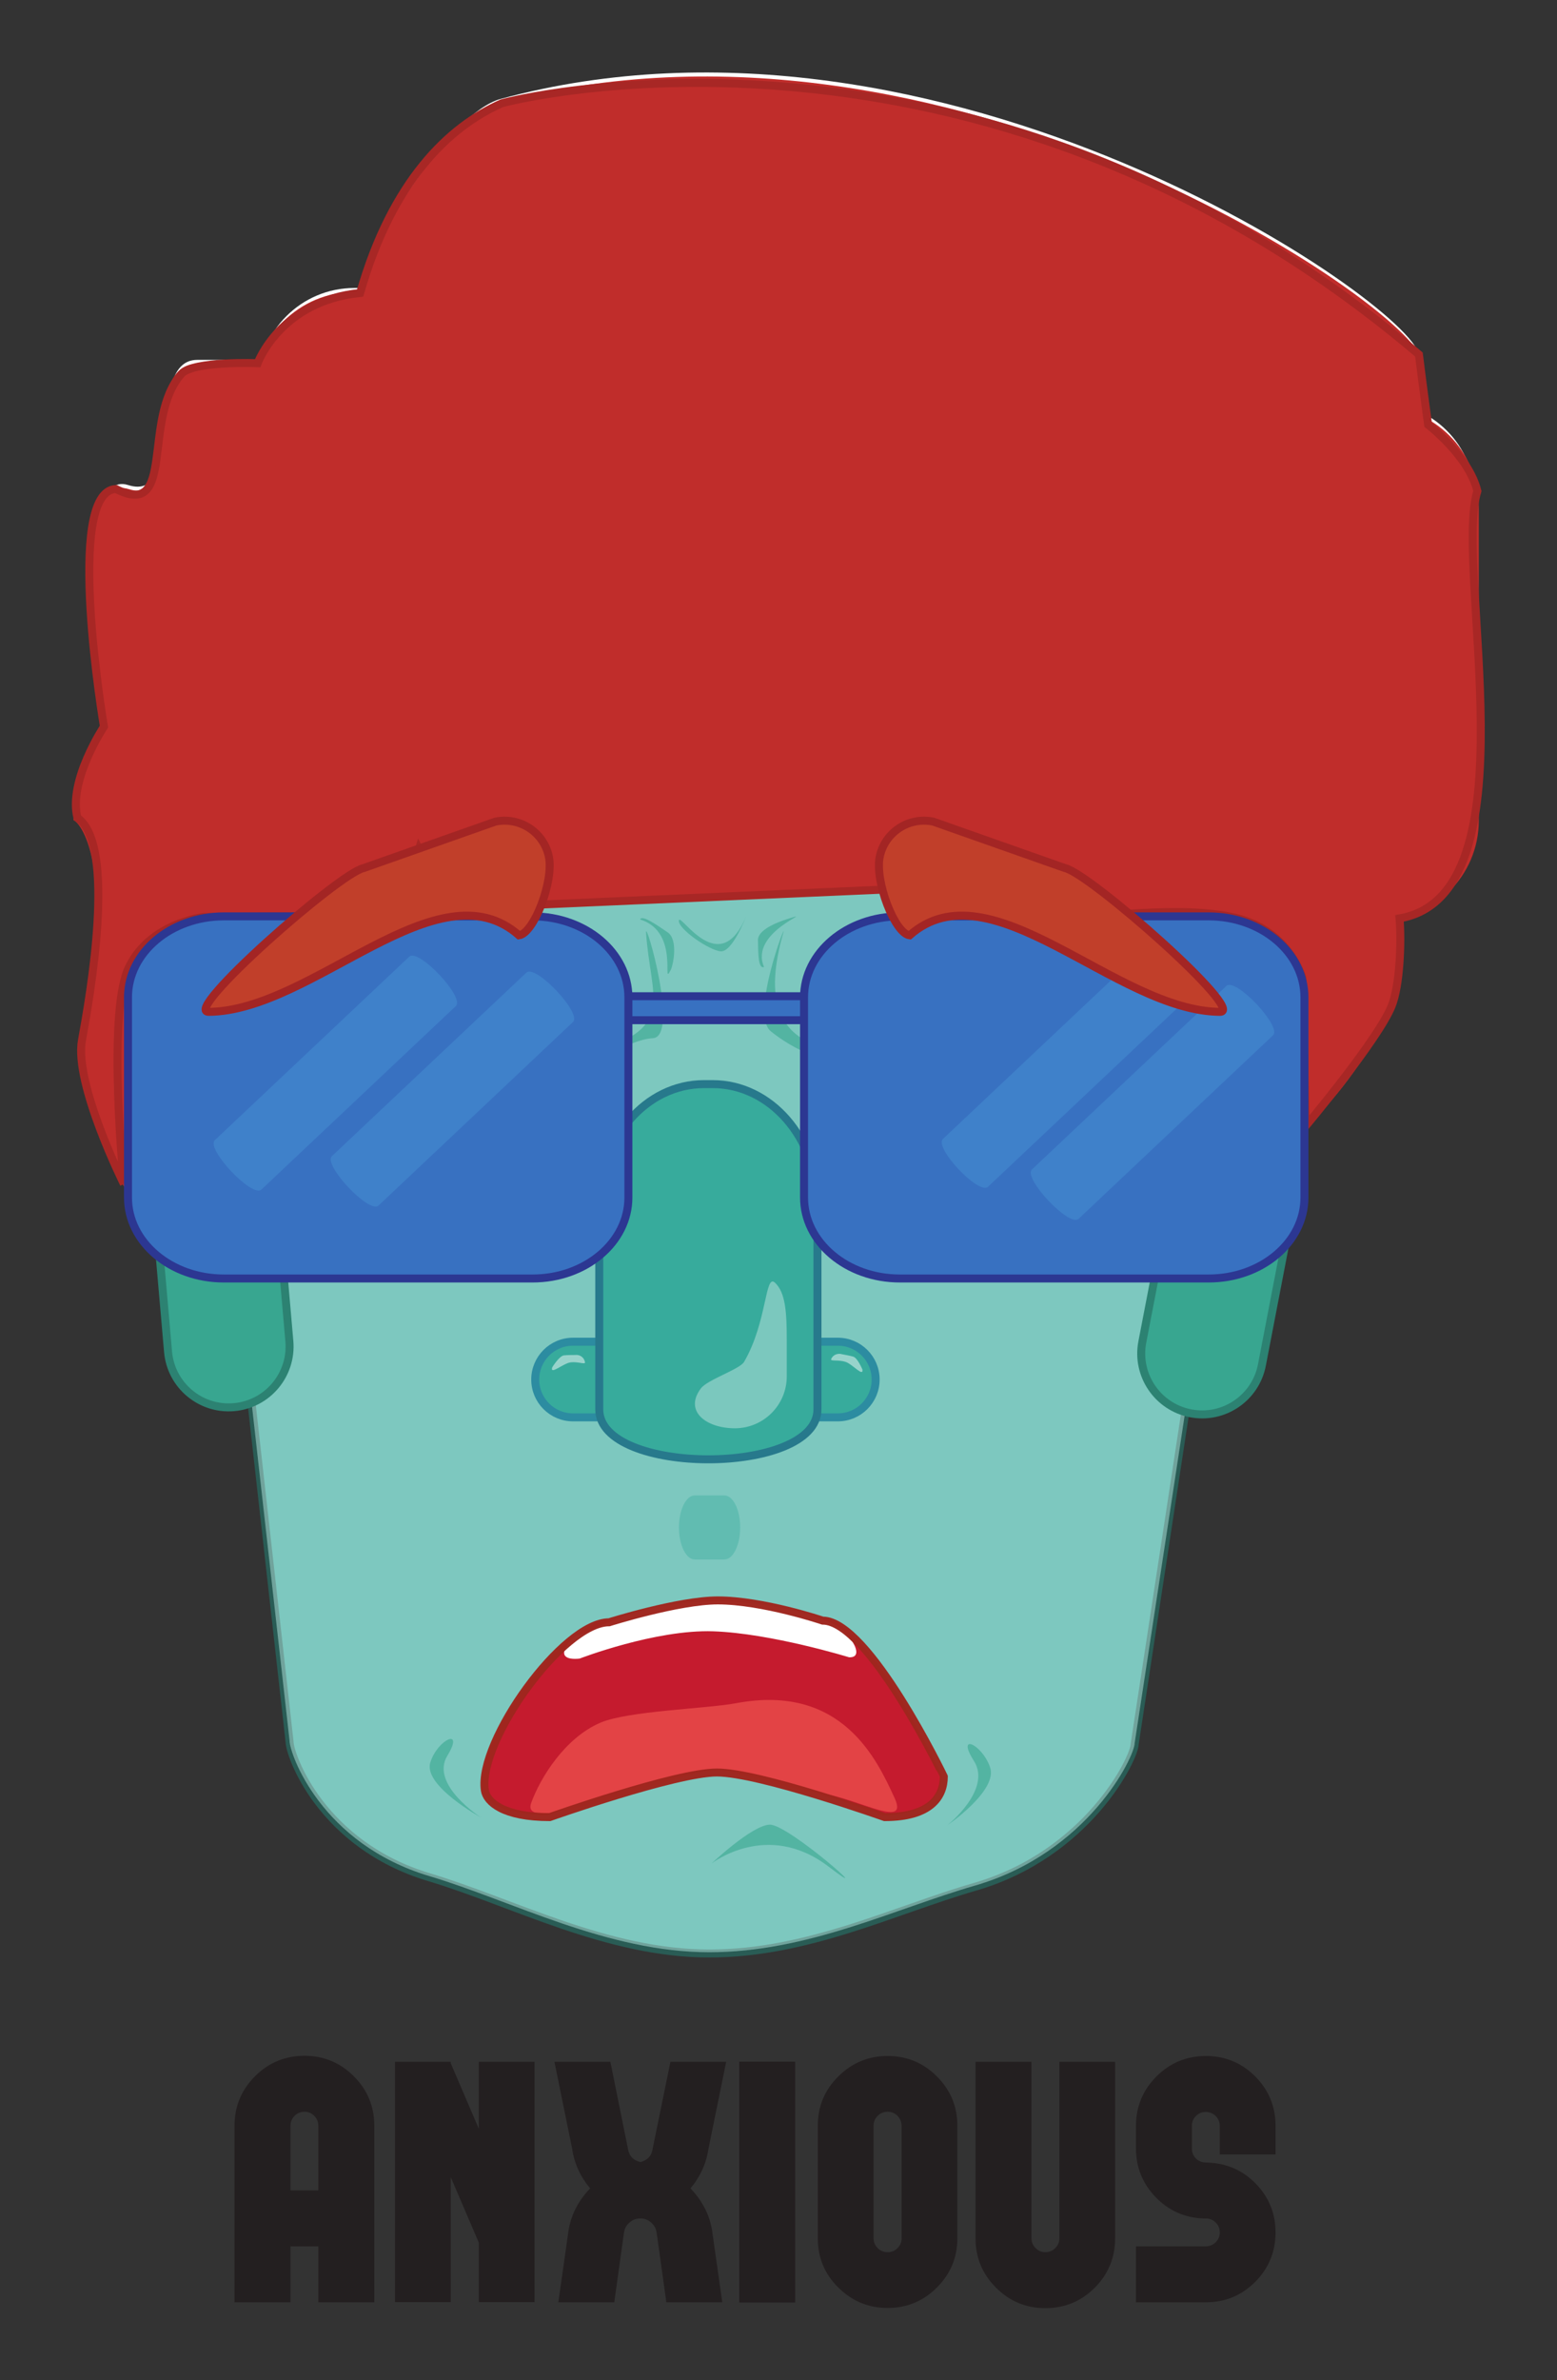 <svg xmlns='http://www.w3.org/2000/svg' id='svg5000' width='259.921' height='397.167'
viewBox='0 0 259.921 397.167'>
    <rect x="0" y="0" width="259.921" height="397.167" fill="#333333" stroke="none"/>
    <defs id='defs5004'>
        <clipPath id='clipPath5016'>
            <path d='M 0,297.875 H 194.941 V 0 H 0 Z' id='path5014' />
        </clipPath>
        <clipPath id='clipPath5054'>
            <path d='M 25.324,235.065 H 156.324 V 52.898 H 25.324 Z' id='path5052'
            />
        </clipPath>
        <clipPath id='clipPath5078'>
            <path d='M 89.098,69.529 H 105.845 V 62.834 H 89.098 Z' id='path5076'
            />
        </clipPath>
        <clipPath id='clipPath5094'>
            <path d='m 118.657,79.613 h 5.444 v -10.148 h -5.444 z' id='path5092'
            />
        </clipPath>
        <clipPath id='clipPath5162'>
            <path d='m 53.812,80.253 h 6.422 v -9.829 h -6.422 z' id='path5160'
            />
        </clipPath>
        <clipPath id='clipPath5194'>
            <path d='m 85.029,110.744 h 7.667 v -8.021 h -7.667 z' id='path5192'
            />
        </clipPath>
        <clipPath id='clipPath5218'>
            <path d='M 87.025,137.525 H 98.529 V 119.148 H 87.025 Z' id='path5216'
            />
        </clipPath>
        <clipPath id='clipPath5234'>
            <path d='m 69.118,128.332 h 4.146 v -1.903 h -4.146 z' id='path5232'
            />
        </clipPath>
        <clipPath id='clipPath5250'>
            <path d='m 104.077,128.47 h 3.938 v -2.276 h -3.938 z' id='path5248' />
        </clipPath>
        <clipPath id='clipPath5338'>
            <path d='m 95.731,181.385 h 8.537 v -15.729 h -8.537 z' id='path5336'
            />
        </clipPath>
        <clipPath id='clipPath5354'>
            <path d='m 94.925,183.217 h 4.777 v -6.352 h -4.777 z' id='path5352'
            />
        </clipPath>
        <clipPath id='clipPath5370'>
            <path d='m 74.518,181.364 h 8.523 v -15.55 h -8.523 z' id='path5368'
            />
        </clipPath>
        <clipPath id='clipPath5386'>
            <path d='m 80.168,183.011 h 4.261 V 176.03 H 80.168 Z' id='path5384'
            />
        </clipPath>
        <clipPath id='clipPath5402'>
            <path d='m 85.012,183.231 h 8.423 v -4.376 h -8.423 z' id='path5400'
            />
        </clipPath>
        <clipPath id='clipPath5446'>
            <path d='m 41.418,176.322 h 30.491 v -29.42 H 41.418 Z' id='path5444'
            />
        </clipPath>
        <clipPath id='clipPath5462'>
            <path d='m 26.752,178.322 h 30.491 v -29.42 H 26.752 Z' id='path5460'
            />
        </clipPath>
        <clipPath id='clipPath5478'>
            <path d='m 129.085,174.656 h 30.492 v -29.421 h -30.492 z' id='path5476'
            />
        </clipPath>
        <clipPath id='clipPath5494'>
            <path d='m 117.936,178.48 h 30.311 v -29.228 h -30.311 z' id='path5492'
            />
        </clipPath>
        <clipPath id='clipPath5526'>
            <path d='M 66.424,85.138 H 112.352 V 70.919 H 66.424 Z' id='path5524'
            />
        </clipPath>
        <clipPath id='clipPath5546'>
            <path d='M 60.164,98.1 H 118.696 V 69.971 H 60.164 Z' id='path5544'
            />
        </clipPath>
    </defs>
    <g id='g5008' transform='matrix(1.333 0 0 -1.333 0 397.167)'>
        <g id='g5010'>
            <g id='g5012' clipPath='url(#clipPath5016)'>
                <g id='g5018' transform='translate(39.868 23.746)'>
                    <path d='m 0,0 v 8.081 c 0,0.488 -0.17,0.903 -0.512,1.245 -0.342,0.342 -0.75,0.513 -1.22,0.513 -0.489,0 -0.905,-0.171 -1.247,-0.513 C -3.32,8.984 -3.49,8.569 -3.49,8.081 V 0 Z m -1.732,16.846 c 2.408,0 4.466,-0.855 6.175,-2.564 1.709,-1.709 2.565,-3.776 2.565,-6.201 V -14.014 H 0 v 7.007 h -3.49 v -7.007 h -7.008 V 8.081 c 0,2.425 0.855,4.492 2.564,6.201 1.709,1.709 3.776,2.564 6.202,2.564'
                    id='path5020' fill='#231f20' />
                </g>
                <g id='g5022' transform='translate(66.944 39.835)'>
                    <path d='m 0,0 v -30.078 h -6.982 v 7.446 l -3.516,8.203 V -30.078 H -17.48 V 0 h 6.982 v -0.171 l 3.516,-8.203 V 0 Z'
                    id='path5024' fill='#231f20' />
                </g>
                <g id='g5026' transform='translate(89.233 18.326)'>
                    <path d='m 0,0 1.221,-8.594 h -7.006 l -1.172,8.423 -0.049,0.317 C -7.072,0.635 -7.299,1.05 -7.689,1.392 -8.08,1.733 -8.52,1.904 -9.008,1.904 H -9.082 C -9.57,1.904 -10.01,1.733 -10.4,1.392 -10.791,1.05 -11.02,0.635 -11.084,0.146 l -0.049,-0.317 -1.172,-8.423 h -7.006 L -18.09,0 l 0.024,0.195 c 0.293,2.051 1.205,3.873 2.734,5.469 -1.236,1.497 -1.986,3.149 -2.246,4.956 l -2.221,10.889 h 7.006 l 2.197,-10.864 c 0.131,-0.896 0.651,-1.457 1.563,-1.685 0.894,0.228 1.408,0.789 1.539,1.685 l 2.221,10.864 H 1.709 L -0.512,10.62 C -0.773,8.813 -1.521,7.161 -2.758,5.664 -1.229,4.068 -0.316,2.246 -0.023,0.195 Z'
                    id='path5028' fill='#231f20' />
                </g>
                <path d='m 99.585,9.708 h -7.006 v 30.151 h 7.006 z' id='path5030' fill='#231f20'
                />
                <g id='g5032' transform='translate(112.915 31.827)'>
                    <path d='M 0,0 C -0.016,0.488 -0.188,0.903 -0.512,1.245 -0.854,1.587 -1.27,1.758 -1.758,1.758 -2.246,1.758 -2.66,1.587 -3.002,1.245 -3.344,0.903 -3.516,0.488 -3.516,0 v -14.063 c 0,-0.488 0.172,-0.903 0.514,-1.245 0.342,-0.341 0.756,-0.512 1.244,-0.512 0.488,0 0.904,0.171 1.246,0.512 0.342,0.342 0.512,0.757 0.512,1.245 z m 6.982,-14.111 c -0.015,-2.41 -0.878,-4.46 -2.587,-6.153 -1.694,-1.693 -3.745,-2.539 -6.153,-2.539 -2.392,0 -4.443,0.846 -6.152,2.539 -1.709,1.676 -2.572,3.711 -2.588,6.104 V 0.073 c 0.016,2.408 0.879,4.451 2.588,6.128 1.709,1.693 3.76,2.539 6.152,2.539 C 0.65,8.74 2.701,7.894 4.395,6.201 6.104,4.508 6.967,2.457 6.982,0.049 Z'
                    id='path5034' fill='#231f20' />
                </g>
                <g id='g5036' transform='translate(139.65 39.835)'>
                    <path d='m 0,0 v -22.095 c 0,-2.409 -0.848,-4.468 -2.539,-6.176 -1.709,-1.709 -3.777,-2.564 -6.201,-2.564 -2.41,0 -4.469,0.855 -6.178,2.564 -1.709,1.708 -2.562,3.767 -2.562,6.176 V 0 h 7.005 v -22.095 c 0,-0.472 0.172,-0.879 0.514,-1.22 0.342,-0.342 0.748,-0.513 1.221,-0.513 0.488,0 0.902,0.171 1.244,0.513 0.342,0.341 0.514,0.748 0.514,1.22 l 0,22.095 z'
                    id='path5038' fill='#231f20' />
                </g>
                <g id='g5040' transform='translate(151.32 40.567)'>
                    <path d='m 0,0 c 2.344,-0.082 4.336,-0.969 5.98,-2.661 1.627,-1.693 2.442,-3.72 2.442,-6.079 v -3.589 H 1.439 v 3.589 c 0,0.471 -0.169,0.879 -0.511,1.22 -0.342,0.342 -0.758,0.513 -1.246,0.513 -0.424,0 -0.789,-0.131 -1.098,-0.39 -0.049,-0.034 -0.09,-0.074 -0.123,-0.123 H -1.563 C -1.596,-7.553 -1.629,-7.593 -1.66,-7.642 H -1.686 C -1.719,-7.69 -1.742,-7.731 -1.758,-7.764 v -0.024 h -0.025 c -0.033,-0.049 -0.057,-0.09 -0.072,-0.122 0.015,0.015 0.015,0.008 0,-0.025 -0.034,-0.048 -0.059,-0.089 -0.075,-0.122 L -1.953,-8.13 -1.979,-8.228 -2.002,-8.325 -2.027,-8.398 c 0,-0.017 -0.008,-0.049 -0.024,-0.098 v -0.073 -0.171 -2.857 c 0,-0.488 0.17,-0.903 0.512,-1.245 0.342,-0.326 0.748,-0.488 1.221,-0.488 L 0,-13.354 c 2.344,-0.083 4.336,-0.969 5.98,-2.662 1.627,-1.693 2.442,-3.719 2.442,-6.079 0,-2.409 -0.846,-4.468 -2.539,-6.176 -1.709,-1.709 -3.776,-2.564 -6.201,-2.564 h -8.741 v 7.007 h 8.741 c 0.488,0 0.904,0.171 1.246,0.513 0.342,0.341 0.511,0.748 0.511,1.22 0,0.489 -0.169,0.904 -0.511,1.245 -0.342,0.342 -0.758,0.513 -1.246,0.513 H -0.66 c -2.328,0.098 -4.305,0.984 -5.932,2.661 -1.629,1.693 -2.451,3.711 -2.467,6.055 v 2.905 c 0.016,2.408 0.871,4.459 2.565,6.153 1.691,1.692 3.742,2.546 6.152,2.563 z'
                    id='path5042' fill='#231f20' />
                </g>
                <g id='g5044' transform='translate(142.102 79.755)'>
                    <path d='m 0,0 c 0,-1.722 -5.855,-13.763 -20.023,-17.862 -10.176,-2.946 -20.922,-8.337 -33.254,-8.337 -12.804,0 -24.652,6.425 -35.042,9.527 -13.552,4.046 -17.522,15.295 -17.522,16.97 l -10.436,92.887 c 0,5.919 5.333,48.824 16.872,50.015 0,0 36.331,11.611 48.333,11.611 11.613,0 46.128,-11.611 46.128,-11.611 C 8.389,133.077 13.723,95.828 13.723,89.909 Z'
                    id='path5046' fill='#fff' />
                </g>
                <g id='g5048'>
                    <g id='g5066'>
                        <g clipPath='url(#clipPath5054)' id='g5064' opacity='0.65'>
                            <g transform='translate(142.102 79.621)' id='g5058'>
                                <path d='m 0,0 c 0,-1.725 -5.855,-13.776 -20.023,-17.879 -10.176,-2.947 -20.922,-8.344 -33.254,-8.344 -12.804,0 -24.652,6.43 -35.042,9.536 -13.552,4.048 -17.522,15.308 -17.522,16.985 l -10.436,92.967 c 0,5.924 5.333,48.866 16.872,50.058 0,0 36.331,11.621 48.333,11.621 11.613,0 46.128,-11.62 46.128,-11.62 C 8.389,133.192 13.723,95.911 13.723,89.986 Z'
                                id='path5056' fill='#37ab9c' />
                            </g>
                            <g transform='translate(142.102 79.621)' id='g5062'>
                                <path d='m 0,0 c 0,-1.725 -5.855,-13.776 -20.023,-17.879 -10.176,-2.947 -20.922,-8.344 -33.254,-8.344 -12.804,0 -24.652,6.43 -35.042,9.536 -13.552,4.048 -17.522,15.308 -17.522,16.985 l -10.436,92.967 c 0,5.924 5.333,48.866 16.872,50.058 0,0 36.331,11.621 48.333,11.621 11.613,0 46.128,-11.62 46.128,-11.62 C 8.389,133.192 13.723,95.911 13.723,89.986 Z'
                                id='path5060' fill='none' stroke='#247167' strokeMiterlimit='10' />
                            </g>
                        </g>
                    </g>
                </g>
                <g id='g5068' transform='translate(103.03 95.287)'>
                    <path d='m 0,0 c 0,0 -7.783,2.354 -13.43,2.355 -4.919,0 -13.32,-2.562 -13.32,-2.562 -5.771,0 -16.728,-14.916 -15.856,-21.012 0.212,-1.492 2.357,-3.357 8.128,-3.357 0,0 16.112,5.596 21.228,5.596 5.371,0 20.723,-5.596 20.723,-5.596 5.773,0 7.403,2.564 7.403,5.037 C 14.876,-19.539 5.772,0 0,0'
                    id='path5070' fill='#c51b2e' />
                </g>
                <g id='g5072'>
                    <g id='g5086'>
                        <g clipPath='url(#clipPath5078)' id='g5084' opacity='0.61'>
                            <g transform='translate(89.098 64.654)' id='g5082'>
                                <path d='M 0,0 C 0,0 6.979,5.502 14.665,-0.377 21.472,-5.583 9.61,4.98 7.278,4.874 5.029,4.771 0,0 0,0'
                                id='path5080' fill='#38a690' />
                            </g>
                        </g>
                    </g>
                </g>
                <g id='g5088'>
                    <g id='g5102'>
                        <g clipPath='url(#clipPath5094)' id='g5100' opacity='0.61'>
                            <g transform='translate(118.657 69.465)' id='g5098'>
                                <path d='m 0,0 c 0,0 5.596,4.449 3.314,8.035 -2.28,3.586 1.011,2.123 2.02,-0.79 C 6.345,4.332 0,0 0,0'
                                id='path5096' fill='#38a690' />
                            </g>
                        </g>
                    </g>
                </g>
                <g id='g5104' transform='translate(158.034 127.068)'>
                    <path d='m 0,0 c -0.798,-4.135 -4.795,-6.842 -8.93,-6.045 -4.135,0.797 -6.842,4.795 -6.046,8.93 l 3.216,16.693 c 0.797,4.135 4.795,6.842 8.93,6.045 4.136,-0.797 6.843,-4.795 6.045,-8.93 z'
                    id='path5106' fill='#38a690' />
                </g>
                <g id='g5108' transform='translate(158.034 127.068)'>
                    <path d='m 0,0 c -0.798,-4.135 -4.795,-6.842 -8.93,-6.045 -4.135,0.797 -6.842,4.795 -6.046,8.93 l 3.216,16.693 c 0.797,4.135 4.795,6.842 8.93,6.045 4.136,-0.797 6.843,-4.795 6.045,-8.93 z'
                    id='path5110' fill='none' stroke='#2c8272' strokeMiterlimit='10' />
                </g>
                <g id='g5112' transform='translate(36.237 130.05)'>
                    <path d='m 0,0 c 0.365,-4.195 -2.739,-7.893 -6.935,-8.258 -4.195,-0.365 -7.892,2.74 -8.257,6.936 l -1.475,16.935 c -0.364,4.196 2.74,7.893 6.936,8.258 4.195,0.365 7.892,-2.74 8.257,-6.935 z'
                    id='path5114' fill='#38a690' />
                </g>
                <g id='g5116' transform='translate(36.237 130.05)'>
                    <path d='m 0,0 c 0.365,-4.195 -2.739,-7.893 -6.935,-8.258 -4.195,-0.365 -7.892,2.74 -8.257,6.936 l -1.475,16.935 c -0.364,4.196 2.74,7.893 6.936,8.258 4.195,0.365 7.892,-2.74 8.257,-6.935 z'
                    id='path5118' fill='none' stroke='#2c8272' strokeMiterlimit='10' />
                </g>
                <g id='g5120' transform='translate(175.507 202.996)'>
                    <path d='m 0,0 c 0.293,-6.621 -4.838,-12.226 -11.458,-12.518 l -99.569,-4.401 c -6.62,-0.292 -12.226,4.837 -12.518,11.458 l -6.265,63.031 c -0.293,6.621 10.605,23.266 17,25 55.333,15 113.76,-25.49 115,-32 C 4.857,36.57 0,0 0,0'
                    id='path5122' fill='#fff' />
                </g>
                <g id='g5124' transform='translate(61.696 211.565)'>
                    <path d='m 0,0 c 0,-6.628 -5.373,-12 -12,-12 h -25 c -6.627,0 -12,5.372 -12,12 0,0 -3.655,27.89 3.333,25.667 7.333,-2.333 2.04,15.666 8.667,15.666 h 25 c 6.627,0 12,-5.372 12,-12 z'
                    id='path5126' fill='#fff' />
                </g>
                <g id='g5128' transform='translate(41.364 163.566)'>
                    <path d='m 0,0 c -7.667,-0.667 -3.706,-18 -10.334,-18 h -9.333 c -6.627,0 -11.222,19.887 -10.667,23 4.333,24.333 -1.333,28 -1.333,28 0,4.666 2.332,15.666 12,12 h 9.333 c 6.628,0 12,-5.373 12,-12 C 1.666,33 8.229,0.716 0,0'
                    id='path5130' fill='#fff' />
                </g>
                <g id='g5132' transform='translate(161.363 152.398)'>
                    <path d='M 0,0 C 0,-3.773 -3.06,-6.833 -6.833,-6.833 -7.666,1.168 -12,6.061 -12,9.834 L -13.667,57 c 0,3.774 3.06,6.834 6.834,6.834 C -3.06,63.834 0,60.774 0,57 Z'
                    id='path5134' fill='#fff' />
                </g>
                <g id='g5136' transform='translate(174.363 177.566)'>
                    <path d='m 0,0 c 1.667,-4 -10.038,-22 -16.666,-22 l -1.667,3.999 c -6.627,0 -12,5.372 -12,12 v 45 c 0,6.628 5.373,12 12,12 H -9 c 6.628,0 12,-5.372 12,-12 z'
                    id='path5138' fill='#fff' />
                </g>
                <g id='g5140' transform='translate(184.696 196.232)'>
                    <path d='m 0,0 c 0,-6.628 -5.373,-12 -12,-12 h -15.667 c -6.628,0 -12,5.372 -12,12 v 39.333 c 0,6.628 5.372,12 12,12 H -12 c 6.627,0 12,-5.372 12,-12 z'
                    id='path5142' fill='#fff' />
                </g>
                <g id='g5144' transform='translate(165.696 191.898)'>
                    <path d='m 0,0 c 0,-6.627 -5.373,-12 -12,-12 0,0 -15.049,-3.867 -15.667,0 -1.332,8.334 -12,5.373 -12,12 v 39.334 c 0,6.627 5.372,12 12,12 H -12 c 6.627,0 12,-5.373 12,-12 z'
                    id='path5146' fill='#fff' />
                </g>
                <g id='g5148' transform='translate(58.696 246.565)'>
                    <path d='m 0,0 c 0,-6.628 -5.373,-12 -12,-12 h -2.333 c -6.628,0 -12,5.372 -12,12 v 3.333 c 0,6.628 5.372,12 12,12 H -12 c 6.627,0 12,-5.372 12,-12 z'
                    id='path5150' fill='#fff' />
                </g>
                <g id='g5152' transform='translate(55.03 199.898)'>
                    <path d='m 0,0 c 0,-6.627 -5.373,-12 -12,-12 h -3.334 c -6.627,0 -12,5.373 -12,12 v 13.334 c 0,6.627 5.373,12 12,12 H -12 c 6.627,0 12,-5.373 12,-12 z'
                    id='path5154' fill='#fff' />
                </g>
                <g id='g5156'>
                    <g id='g5170'>
                        <g clipPath='url(#clipPath5162)' id='g5168' opacity='0.61'>
                            <g transform='translate(60.233 70.424)' id='g5166'>
                                <path d='M 0,0 C 0,0 -6.422,4.113 -4.21,7.732 -1.997,11.353 -5.467,9.77 -6.348,6.867 -7.229,3.965 0,0 0,0'
                                id='path5164' fill='#38a690' />
                            </g>
                        </g>
                    </g>
                </g>
                <g id='g5172' transform='translate(109.66 125.25)'>
                    <path d='m 0,0 c 0,-2.616 -2.121,-4.736 -4.736,-4.736 h -2.916 c -2.616,0 -4.737,2.12 -4.737,4.736 0,2.616 2.121,4.736 4.737,4.736 h 2.916 C -2.121,4.736 0,2.616 0,0'
                    id='path5174' fill='#37ab9c' />
                </g>
                <g id='g5176' transform='translate(109.66 125.25)'>
                    <path d='m 0,0 c 0,-2.616 -2.121,-4.736 -4.736,-4.736 h -2.916 c -2.616,0 -4.737,2.12 -4.737,4.736 0,2.616 2.121,4.736 4.737,4.736 h 2.916 C -2.121,4.736 0,2.616 0,0 Z'
                    id='path5178' fill='none' stroke='#2c8ca1' strokeMiterlimit='10' />
                </g>
                <g id='g5180' transform='translate(79.417 125.25)'>
                    <path d='m 0,0 c 0,-2.616 -2.121,-4.736 -4.736,-4.736 h -2.915 c -2.616,0 -4.737,2.12 -4.737,4.736 0,2.616 2.121,4.736 4.737,4.736 h 2.915 C -2.121,4.736 0,2.616 0,0'
                    id='path5182' fill='#37ab9c' />
                </g>
                <g id='g5184' transform='translate(79.417 125.25)'>
                    <path d='m 0,0 c 0,-2.616 -2.121,-4.736 -4.736,-4.736 h -2.915 c -2.616,0 -4.737,2.12 -4.737,4.736 0,2.616 2.121,4.736 4.737,4.736 h 2.915 C -2.121,4.736 0,2.616 0,0 Z'
                    id='path5186' fill='none' stroke='#2c8ca1' strokeMiterlimit='10' />
                </g>
                <g id='g5188'>
                    <g id='g5202'>
                        <g clipPath='url(#clipPath5194)' id='g5200' opacity='0.4'>
                            <g transform='translate(92.696 106.733)' id='g5198'>
                                <path d='m 0,0 c 0,-2.216 -0.888,-4.011 -1.982,-4.011 h -3.703 c -1.094,0 -1.982,1.795 -1.982,4.011 0,2.215 0.888,4.011 1.982,4.011 h 3.703 C -0.888,4.011 0,2.215 0,0'
                                id='path5196' fill='#37ab9c' />
                            </g>
                        </g>
                    </g>
                </g>
                <g id='g5204' transform='translate(102.373 121.52)'>
                    <path d='m 0,0 c 0,-8.345 -27.327,-8.345 -27.327,0 v 25.603 c 0,8.344 5.872,15.109 13.117,15.109 h 1.093 C -5.872,40.712 0,33.947 0,25.603 Z'
                    id='path5206' fill='#37ab9c' />
                </g>
                <g id='g5208' transform='translate(102.373 121.52)'>
                    <path d='m 0,0 c 0,-8.345 -27.327,-8.345 -27.327,0 v 25.603 c 0,8.344 5.872,15.109 13.117,15.109 h 1.093 C -5.872,40.712 0,33.947 0,25.603 Z'
                    id='path5210' fill='none' stroke='#27798c' strokeMiterlimit='10' />
                </g>
                <g id='g5212'>
                    <g id='g5226'>
                        <g clipPath='url(#clipPath5218)' id='g5224' opacity='0.34'>
                            <g transform='translate(98.53 125.648)' id='g5222'>
                                <path d='m 0,0 c 0,-3.59 -2.91,-6.5 -6.5,-6.5 -3.59,0 -6.412,2.135 -4.25,5 0.822,1.09 4.875,2.395 5.406,3.313 2.922,5.046 2.594,11.125 3.875,9.906 C -0.166,10.48 0,8.09 0,4.5 Z'
                                id='path5220' fill='#fff' />
                            </g>
                        </g>
                    </g>
                </g>
                <g id='g5228'>
                    <g id='g5242'>
                        <g clipPath='url(#clipPath5234)' id='g5240' opacity='0.48'>
                            <g transform='translate(73.264 127.393)' id='g5238'>
                                <path d='m 0,0 c 0.04,-0.297 -0.907,0.128 -1.816,0.006 -0.909,-0.121 -2.599,-1.632 -2.292,-0.625 0,0 0.866,1.421 1.459,1.5 0.372,0.051 1.432,0.049 1.432,0.049 C -0.624,1.009 -0.079,0.593 0,0'
                                id='path5236' fill='#fff' />
                            </g>
                        </g>
                    </g>
                </g>
                <g id='g5244'>
                    <g id='g5258'>
                        <g clipPath='url(#clipPath5250)' id='g5256' opacity='0.48'>
                            <g transform='translate(104.083 127.787)' id='g5254'>
                                <path d='m 0,0 c -0.094,-0.264 0.915,-0.045 1.786,-0.317 0.871,-0.272 2.257,-1.947 2.139,-0.976 0,0 -0.591,1.447 -1.159,1.625 -0.357,0.111 -1.4,0.299 -1.4,0.299 C 0.797,0.807 0.186,0.525 0,0'
                                id='path5252' fill='#fff' />
                            </g>
                        </g>
                    </g>
                </g>
                <g id='g5260' transform='translate(175.507 201.996)'>
                    <path d='m 0,0 c 0.293,-6.621 -4.838,-12.226 -11.458,-12.518 l -99.569,-4.401 c -6.62,-0.292 -12.226,4.837 -12.518,11.458 l -6.265,63.031 c -0.293,6.621 10.605,23.266 17,25 55.333,15 113.76,-25.49 115,-32 C 4.857,36.57 0,0 0,0'
                    id='path5262' fill='#c02d2b' />
                </g>
                <g id='g5264' transform='translate(175.507 201.996)'>
                    <path d='m 0,0 c 0.293,-6.621 -4.838,-12.226 -11.458,-12.518 l -99.569,-4.401 c -6.62,-0.292 -12.226,4.837 -12.518,11.458 l -6.265,63.031 c -0.293,6.621 10.605,23.266 17,25 55.333,15 113.76,-25.49 115,-32 C 4.857,36.57 0,0 0,0 Z'
                    id='path5266' fill='none' stroke='#c02d2b' strokeMiterlimit='10' />
                </g>
                <g id='g5268' transform='translate(61.696 210.565)'>
                    <path d='m 0,0 c 0,-6.628 -5.373,-12 -12,-12 h -25 c -6.627,0 -12,5.372 -12,12 0,0 -3.655,27.89 3.333,25.667 7.333,-2.333 2.04,15.666 8.667,15.666 h 25 c 6.627,0 12,-5.372 12,-12 z'
                    id='path5270' fill='#c02d2b' />
                </g>
                <g id='g5272' transform='translate(61.696 210.565)'>
                    <path d='m 0,0 c 0,-6.628 -5.373,-12 -12,-12 h -25 c -6.627,0 -12,5.372 -12,12 0,0 -3.655,27.89 3.333,25.667 7.333,-2.333 2.04,15.666 8.667,15.666 h 25 c 6.627,0 12,-5.372 12,-12 z'
                    id='path5274' fill='none' stroke='#c02d2b' strokeMiterlimit='10' />
                </g>
                <g id='g5276' transform='translate(41.364 162.566)'>
                    <path d='m 0,0 c -7.667,-0.667 -3.706,-18 -10.334,-18 h -9.333 c -6.627,0 -11.222,19.887 -10.667,23 4.333,24.333 -1.333,28 -1.333,28 0,4.666 2.332,15.666 12,12 h 9.333 c 6.628,0 12,-5.373 12,-12 C 1.666,33 8.229,0.716 0,0'
                    id='path5278' fill='#c02d2b' />
                </g>
                <g id='g5280' transform='translate(41.364 162.566)'>
                    <path d='m 0,0 c -7.667,-0.667 -3.706,-18 -10.334,-18 h -9.333 c -6.627,0 -11.222,19.887 -10.667,23 4.333,24.333 -1.333,28 -1.333,28 0,4.666 2.332,15.666 12,12 h 9.333 c 6.628,0 12,-5.373 12,-12 C 1.666,33 8.229,0.716 0,0 Z'
                    id='path5282' fill='none' stroke='#c02d2b' strokeMiterlimit='10' />
                </g>
                <g id='g5284' transform='translate(161.363 151.398)'>
                    <path d='M 0,0 C 0,-3.773 -3.06,-6.833 -6.833,-6.833 -7.666,1.168 -12,6.061 -12,9.834 L -13.667,57 c 0,3.774 3.06,6.834 6.834,6.834 C -3.06,63.834 0,60.774 0,57 Z'
                    id='path5286' fill='#c02d2b' />
                </g>
                <g id='g5288' transform='translate(161.363 151.398)'>
                    <path d='M 0,0 C 0,-3.773 -3.06,-6.833 -6.833,-6.833 -7.666,1.168 -12,6.061 -12,9.834 L -13.667,57 c 0,3.774 3.06,6.834 6.834,6.834 C -3.06,63.834 0,60.774 0,57 Z'
                    id='path5290' fill='none' stroke='#c02d2b' strokeMiterlimit='10' />
                </g>
                <g id='g5292' transform='translate(174.363 176.566)'>
                    <path d='m 0,0 c 1.667,-4 -10.038,-22 -16.666,-22 l -1.667,3.999 c -6.627,0 -12,5.372 -12,12 v 45 c 0,6.628 5.373,12 12,12 H -9 c 6.628,0 12,-5.372 12,-12 z'
                    id='path5294' fill='#c02d2b' />
                </g>
                <g id='g5296' transform='translate(174.363 176.566)'>
                    <path d='m 0,0 c 1.667,-4 -10.038,-22 -16.666,-22 l -1.667,3.999 c -6.627,0 -12,5.372 -12,12 v 45 c 0,6.628 5.373,12 12,12 H -9 c 6.628,0 12,-5.372 12,-12 z'
                    id='path5298' fill='none' stroke='#c02d2b' strokeMiterlimit='10' />
                </g>
                <g id='g5300' transform='translate(184.696 195.232)'>
                    <path d='m 0,0 c 0,-6.628 -5.373,-12 -12,-12 h -15.667 c -6.628,0 -12,5.372 -12,12 v 39.333 c 0,6.628 5.372,12 12,12 H -12 c 6.627,0 12,-5.372 12,-12 z'
                    id='path5302' fill='#c02d2b' />
                </g>
                <g id='g5304' transform='translate(184.696 195.232)'>
                    <path d='m 0,0 c 0,-6.628 -5.373,-12 -12,-12 h -15.667 c -6.628,0 -12,5.372 -12,12 v 39.333 c 0,6.628 5.372,12 12,12 H -12 c 6.627,0 12,-5.372 12,-12 z'
                    id='path5306' fill='none' stroke='#c02d2b' strokeMiterlimit='10' />
                </g>
                <g id='g5308' transform='translate(165.696 190.898)'>
                    <path d='m 0,0 c 0,-6.627 -5.373,-12 -12,-12 0,0 -15.049,-3.867 -15.667,0 -1.332,8.334 -12,5.373 -12,12 v 39.334 c 0,6.627 5.372,12 12,12 H -12 c 6.627,0 12,-5.373 12,-12 z'
                    id='path5310' fill='#c02d2b' />
                </g>
                <g id='g5312' transform='translate(165.696 190.898)'>
                    <path d='m 0,0 c 0,-6.627 -5.373,-12 -12,-12 0,0 -15.049,-3.867 -15.667,0 -1.332,8.334 -12,5.373 -12,12 v 39.334 c 0,6.627 5.372,12 12,12 H -12 c 6.627,0 12,-5.373 12,-12 z'
                    id='path5314' fill='none' stroke='#c02d2b' strokeMiterlimit='10' />
                </g>
                <g id='g5316' transform='translate(58.696 245.565)'>
                    <path d='m 0,0 c 0,-6.628 -5.373,-12 -12,-12 h -2.333 c -6.628,0 -12,5.372 -12,12 v 3.333 c 0,6.628 5.372,12 12,12 H -12 c 6.627,0 12,-5.372 12,-12 z'
                    id='path5318' fill='#c02d2b' />
                </g>
                <g id='g5320' transform='translate(58.696 245.565)'>
                    <path d='m 0,0 c 0,-6.628 -5.373,-12 -12,-12 h -2.333 c -6.628,0 -12,5.372 -12,12 v 3.333 c 0,6.628 5.372,12 12,12 H -12 c 6.627,0 12,-5.372 12,-12 z'
                    id='path5322' fill='none' stroke='#c02d2b' strokeMiterlimit='10' />
                </g>
                <g id='g5324' transform='translate(55.03 198.898)'>
                    <path d='m 0,0 c 0,-6.627 -5.373,-12 -12,-12 h -3.334 c -6.627,0 -12,5.373 -12,12 v 13.334 c 0,6.627 5.373,12 12,12 H -12 c 6.627,0 12,-5.373 12,-12 z'
                    id='path5326' fill='#c02d2b' />
                </g>
                <g id='g5328' transform='translate(55.03 198.898)'>
                    <path d='m 0,0 c 0,-6.627 -5.373,-12 -12,-12 h -3.334 c -6.627,0 -12,5.373 -12,12 v 13.334 c 0,6.627 5.373,12 12,12 H -12 c 6.627,0 12,-5.373 12,-12 z'
                    id='path5330' fill='none' stroke='#c02d2b' strokeMiterlimit='10' />
                </g>
                <g id='g5332'>
                    <g id='g5346'>
                        <g clipPath='url(#clipPath5338)' id='g5344' opacity='0.61'>
                            <g transform='translate(98.097 181.2)' id='g5342'>
                                <path d='m 0,0 c 0.514,1.813 -4.173,-10.221 -1.579,-12.343 2.75,-2.25 7.366,-4.44 7.75,-2.375 -7.125,1.5 -8.5,6.5 -6.171,14.718'
                                id='path5340' fill='#38a690' />
                            </g>
                        </g>
                    </g>
                </g>
                <g id='g5348'>
                    <g id='g5362'>
                        <g clipPath='url(#clipPath5354)' id='g5360' opacity='0.61'>
                            <g transform='translate(98.941 183.007)' id='g5358'>
                                <path d='m 0,0 c -0.686,-0.211 -4.037,-1.221 -4.017,-2.749 0.022,-1.621 0.03,-3.682 0.76,-3.359 C -5.151,-1.713 3.266,1.01 0,0'
                                id='path5356' fill='#38a690' />
                            </g>
                        </g>
                    </g>
                </g>
                <g id='g5364'>
                    <g id='g5378'>
                        <g clipPath='url(#clipPath5370)' id='g5376' opacity='0.61'>
                            <g transform='translate(80.911 181.2)' id='g5374'>
                                <path d='m 0,0 c -0.115,1.88 4.201,-13.018 0.856,-13.218 -3.344,-0.2 -6.866,-3.565 -7.25,-1.5 C 3.856,-12.093 0.481,-7.843 0,0'
                                id='path5372' fill='#38a690' />
                            </g>
                        </g>
                    </g>
                </g>
                <g id='g5380'>
                    <g id='g5394'>
                        <g clipPath='url(#clipPath5386)' id='g5392' opacity='0.61'>
                            <g transform='translate(84.018 176.565)' id='g5390'>
                                <path d='M 0,0 C 0.271,0.532 0.95,3.741 -0.403,4.666 -1.837,5.646 -3.648,6.904 -3.85,6.278 1.257,4.697 -1.283,-2.539 0,0'
                                id='path5388' fill='#38a690' />
                            </g>
                        </g>
                    </g>
                </g>
                <g id='g5396'>
                    <g id='g5410'>
                        <g clipPath='url(#clipPath5402)' id='g5408' opacity='0.59'>
                            <g transform='translate(93.435 183.231)' id='g5406'>
                                <path d='M 0,0 C 0,0 -1.698,-4.499 -3.185,-4.374 -4.671,-4.249 -8.602,-1.5 -8.417,-0.5 -8.23,0.5 -3.334,-8 0,0'
                                id='path5404' fill='#38a690' />
                            </g>
                        </g>
                    </g>
                </g>
                <g id='g5412' transform='translate(15.518 149.732)'>
                    <path d='m 0,0 c 0,0 -6.25,12.5 -5.25,18 1,5.5 4.359,24.418 -0.57,27.834 C -7,50.5 -2.5,57.25 -2.5,57.25 c 0,0 -5,29.5 1.5,29.75 7.583,-3.834 3.202,8.803 8.208,14.416 1.476,1.655 9.542,1.334 9.542,1.334 0,0 2.833,7.791 12.833,8.791 4,14 11.107,20.824 17.75,23.75 4.625,1.25 61.5,13.875 114.847,-31.457 0.57,-4.584 1.153,-8.793 1.153,-8.793 0,0 5.087,-3.891 6.167,-8.291 -2.998,-9.584 7.373,-50.581 -9.75,-53.5 0.25,-3 0.046,-8.444 -1,-11 C 157.002,17.98 148,7.25 148,7.25 l -0.417,18.541 c 0,0 -1.643,5.878 -8.25,7.5 -7.202,1.767 -17.693,-0.242 -19.75,0.5 -2.766,1.245 -7,2.625 -9,4.125 -2.125,-1.125 -11.125,-0.875 -11.125,-0.875 L 47,34.75 c 0,0 -6.167,-0.459 -10.042,7.166 -1.375,-4.5 -7.375,-5.125 -7.375,-5.125 L 29.621,33.579 9.958,33.416 c 0,0 -6.75,-0.75 -9.375,-6.375 C -2.145,21.196 0,0 0,0'
                    id='path5414' fill='none' stroke='#a82725' strokeMiterlimit='10' />
                </g>
                <g id='g5416' transform='translate(109.362 171.733)'>
                    <path d='m 0,0 c 0,-0.829 -0.672,-1.5 -1.5,-1.5 h -34.667 c -0.828,0 -1.5,0.671 -1.5,1.5 0,0.829 0.672,1.5 1.5,1.5 H -1.5 C -0.672,1.5 0,0.829 0,0'
                    id='path5418' fill='#3871c1' />
                </g>
                <g id='g5420' transform='translate(109.362 171.733)'>
                    <path d='m 0,0 c 0,-0.829 -0.672,-1.5 -1.5,-1.5 h -34.667 c -0.828,0 -1.5,0.671 -1.5,1.5 0,0.829 0.672,1.5 1.5,1.5 H -1.5 C -0.672,1.5 0,0.829 0,0 Z'
                    id='path5422' fill='none' stroke='#2c3792' strokeMiterlimit='10' />
                </g>
                <g id='g5424' transform='translate(163.361 148.035)'>
                    <path d='m 0,0 c 0,-5.598 -5.372,-10.137 -12,-10.137 h -38.667 c -6.627,0 -12,4.539 -12,10.137 v 25.061 c 0,5.597 5.373,10.136 12,10.136 H -12 c 6.628,0 12,-4.539 12,-10.136 z'
                    id='path5426' fill='#3871c1' />
                </g>
                <g id='g5428' transform='translate(163.361 148.035)'>
                    <path d='m 0,0 c 0,-5.598 -5.372,-10.137 -12,-10.137 h -38.667 c -6.627,0 -12,4.539 -12,10.137 v 25.061 c 0,5.597 5.373,10.136 12,10.136 H -12 c 6.628,0 12,-4.539 12,-10.136 z'
                    id='path5430' fill='none' stroke='#2c3792' strokeMiterlimit='10' />
                </g>
                <g id='g5432' transform='translate(78.696 148.035)'>
                    <path d='m 0,0 c 0,-5.598 -5.372,-10.137 -12,-10.137 h -38.667 c -6.627,0 -12,4.539 -12,10.137 v 25.061 c 0,5.597 5.373,10.136 12,10.136 H -12 c 6.628,0 12,-4.539 12,-10.136 z'
                    id='path5434' fill='#3871c1' />
                </g>
                <g id='g5436' transform='translate(78.696 148.035)'>
                    <path d='m 0,0 c 0,-5.598 -5.372,-10.137 -12,-10.137 h -38.667 c -6.627,0 -12,4.539 -12,10.137 v 25.061 c 0,5.597 5.373,10.136 12,10.136 H -12 c 6.628,0 12,-4.539 12,-10.136 z'
                    id='path5438' fill='none' stroke='#2c3792' strokeMiterlimit='10' />
                </g>
                <g id='g5440'>
                    <g id='g5454'>
                        <g clipPath='url(#clipPath5446)' id='g5452' opacity='0.26'>
                            <g transform='translate(47.403 147.028)' id='g5450'>
                                <path d='m 0,0 c -1.147,-1.082 -6.983,5.103 -5.837,6.187 l 24.358,22.98 c 1.148,1.082 6.985,-5.104 5.836,-6.186 z'
                                id='path5448' fill='#50ade5' />
                            </g>
                        </g>
                    </g>
                </g>
                <g id='g5456'>
                    <g id='g5470'>
                        <g clipPath='url(#clipPath5462)' id='g5468' opacity='0.26'>
                            <g transform='translate(32.737 149.028)' id='g5466'>
                                <path d='m 0,0 c -1.147,-1.082 -6.983,5.103 -5.837,6.187 l 24.358,22.98 c 1.148,1.082 6.985,-5.104 5.836,-6.186 z'
                                id='path5464' fill='#50ade5' />
                            </g>
                        </g>
                    </g>
                </g>
                <g id='g5472'>
                    <g id='g5486'>
                        <g clipPath='url(#clipPath5478)' id='g5484' opacity='0.26'>
                            <g transform='translate(135.07 145.361)' id='g5482'>
                                <path d='m 0,0 c -1.147,-1.082 -6.983,5.104 -5.837,6.186 l 24.358,22.982 c 1.148,1.081 6.985,-5.105 5.836,-6.186 z'
                                id='path5480' fill='#50ade5' />
                            </g>
                        </g>
                    </g>
                </g>
                <g id='g5488'>
                    <g id='g5502'>
                        <g clipPath='url(#clipPath5494)' id='g5500' opacity='0.26'>
                            <g transform='translate(123.736 149.382)' id='g5498'>
                                <path d='m 0,0 c -1.147,-1.081 -6.795,4.904 -5.648,5.987 l 24.357,22.982 c 1.148,1.081 6.797,-4.906 5.648,-5.988 z'
                                id='path5496' fill='#50ade5' />
                            </g>
                        </g>
                    </g>
                </g>
                <g id='g5504' transform='translate(152.776 171.278)'>
                    <path d='m 0,0 c -13.047,0.103 -28.693,18.57 -38.863,9.58 -1.863,0.259 -4.376,6.777 -3.739,9.842 0.637,3.063 3.638,5.03 6.703,4.392 l 16.494,-5.815 C -16.341,17.361 3.4,-0.026 0,0'
                    id='path5506' fill='#c13f2a' />
                </g>
                <g id='g5508' transform='translate(152.776 171.278)'>
                    <path d='m 0,0 c -13.047,0.103 -28.693,18.57 -38.863,9.58 -1.863,0.259 -4.376,6.777 -3.739,9.842 0.637,3.063 3.638,5.03 6.703,4.392 l 16.494,-5.815 C -16.341,17.361 3.4,-0.026 0,0 Z'
                    id='path5510' fill='none' stroke='#a32524' strokeMiterlimit='10' />
                </g>
                <g id='g5512' transform='translate(26.136 171.278)'>
                    <path d='m 0,0 c 13.047,0.103 28.693,18.57 38.863,9.58 1.863,0.259 4.376,6.777 3.739,9.842 -0.637,3.063 -3.638,5.03 -6.703,4.392 L 19.405,17.999 C 16.341,17.361 -3.4,-0.026 0,0'
                    id='path5514' fill='#c13f2a' />
                </g>
                <g id='g5516' transform='translate(26.136 171.278)'>
                    <path d='m 0,0 c 13.047,0.103 28.693,18.57 38.863,9.58 1.863,0.259 4.376,6.777 3.739,9.842 -0.637,3.063 -3.638,5.03 -6.703,4.392 L 19.405,17.999 C 16.341,17.361 -3.4,-0.026 0,0 Z'
                    id='path5518' fill='none' stroke='#a32524' strokeMiterlimit='10' />
                </g>
                <g id='g5520'>
                    <g id='g5534'>
                        <g clipPath='url(#clipPath5526)' id='g5532' opacity='0.67'>
                            <g transform='translate(92.185 84.732)' id='g5530'>
                                <path d='M 0,0 C -3.717,-0.697 -13.512,-0.952 -16.989,-2.438 -21.467,-4.35 -24.54,-9.379 -25.667,-12.5 -27.308,-17.045 -6.832,-8.333 -2,-8.333 l 11.333,-2.834 c 4.832,0 12.53,-5.051 10.5,-0.666 C 17.676,-7.174 13.333,2.5 0,0'
                                id='path5528' fill='#f25651' />
                            </g>
                        </g>
                    </g>
                </g>
                <g id='g5536' transform='translate(104.207 94.732)'>
                    <path d='m 0,0 c 0,0 -15.125,6.875 -30.603,-1.058 -0.61,-0.312 -1.395,-0.191 -2.105,-1.026 -1.76,-2.069 -0.5,-2.5 1.083,-2.333 0,0 9.5,3.667 16.75,3.417 7.25,-0.25 17,-3.251 17,-3.251 C 4.434,-4.35 1.816,-0.641 0,0'
                    id='path5538' fill='#fff' />
                </g>
                <g id='g5540'>
                    <g id='g5554'>
                        <g clipPath='url(#clipPath5546)' id='g5552' opacity='0.98'>
                            <g transform='translate(103.03 95.07)' id='g5550'>
                                <path d='m 0,0 c 0,0 -7.491,2.528 -13.139,2.53 -4.918,0.001 -13.611,-2.738 -13.611,-2.738 -5.772,0 -16.436,-14.867 -15.564,-21.008 0.212,-1.503 2.356,-3.383 8.128,-3.383 0,0 15.783,5.586 20.936,5.586 5.335,0 21.014,-5.586 21.014,-5.586 5.773,0 7.403,2.584 7.403,5.075 C 15.167,-19.524 5.771,0 0,0 Z'
                                id='path5548' fill='none' stroke='#9f261e' strokeMiterlimit='10' />
                            </g>
                        </g>
                    </g>
                </g>
            </g>
        </g>
    </g>
</svg>